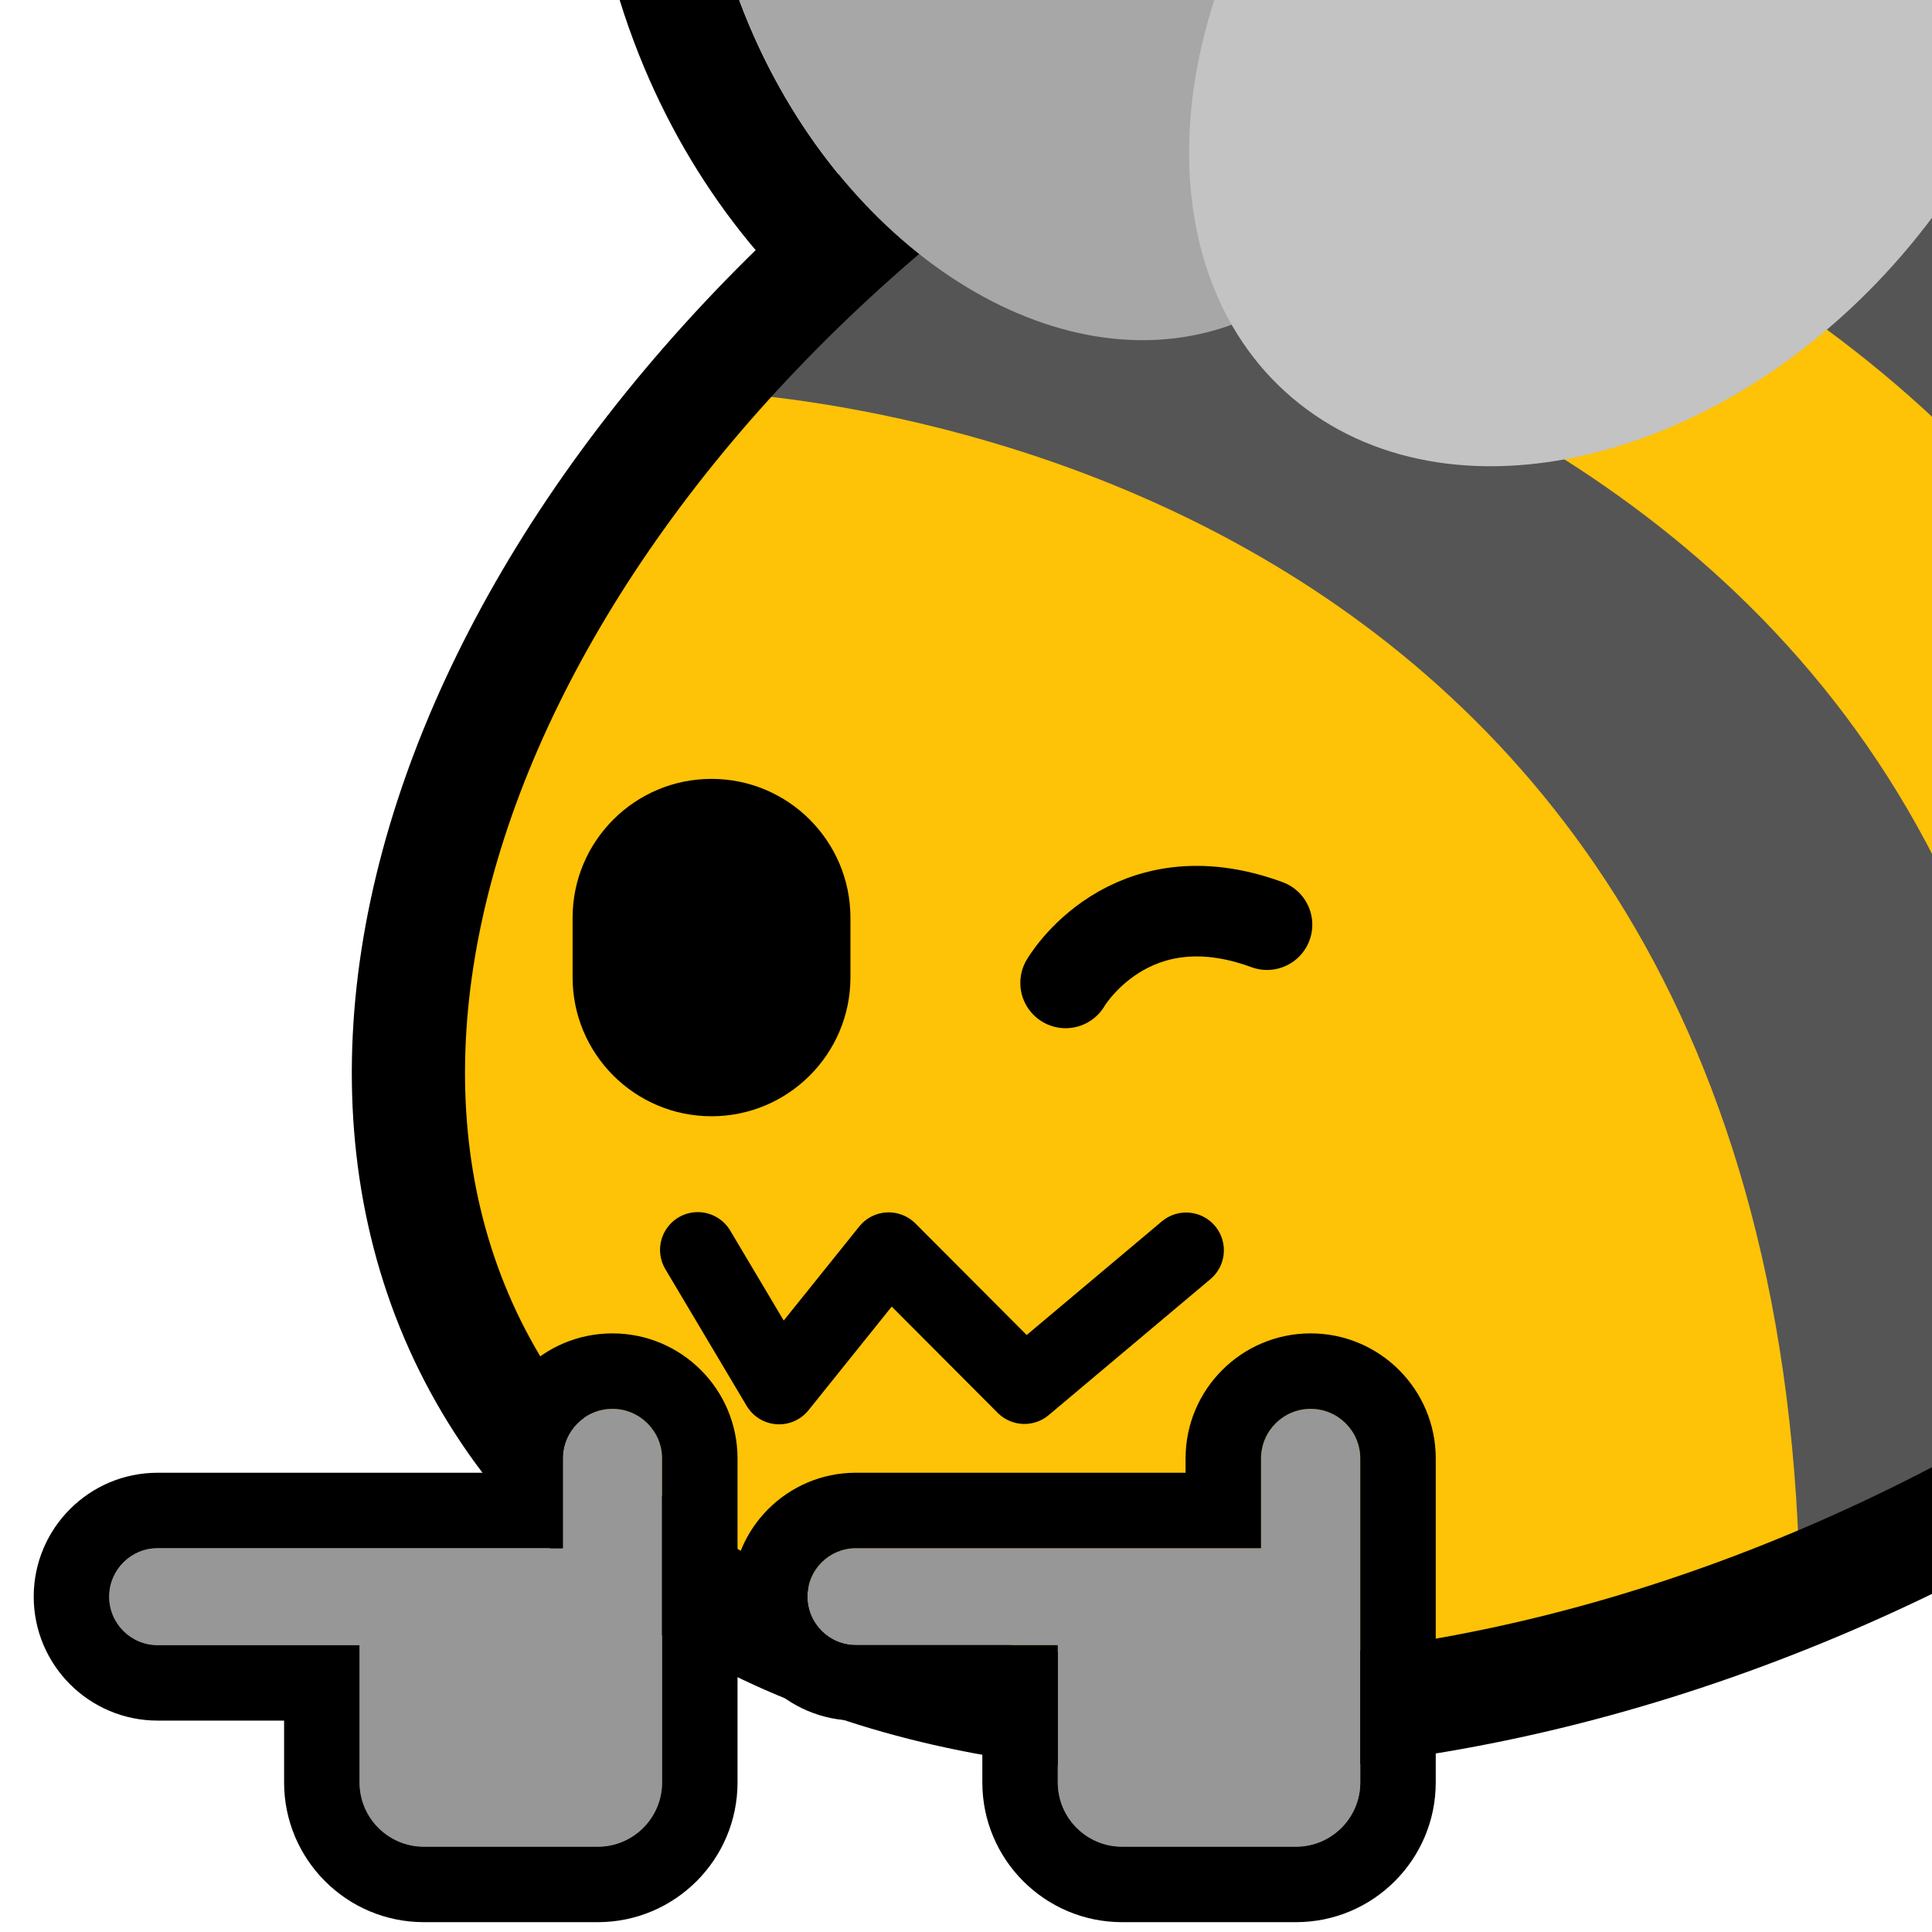 <?xml version="1.0" encoding="UTF-8" standalone="no"?>
<!DOCTYPE svg PUBLIC "-//W3C//DTD SVG 1.1//EN" "http://www.w3.org/Graphics/SVG/1.1/DTD/svg11.dtd">
<svg width="100%" height="100%" viewBox="0 0 256 256" version="1.1" xmlns="http://www.w3.org/2000/svg" xmlns:xlink="http://www.w3.org/1999/xlink" xml:space="preserve" xmlns:serif="http://www.serif.com/" style="fill-rule:evenodd;clip-rule:evenodd;stroke-linecap:round;stroke-linejoin:round;stroke-miterlimit:1.5;">
    <rect id="blobbee_fingerguns" x="-0" y="0" width="256" height="256" style="fill:none;"/>
    <clipPath id="_clip1">
        <rect x="-0" y="0" width="256" height="256"/>
    </clipPath>
    <g clip-path="url(#_clip1)">
        <path id="Wings-outline" serif:id="Wings outline" d="M156.902,59.708C129.065,62.422 97.449,41.187 84.028,5.602C68.683,-35.087 84.083,-75.347 114.432,-85.495C138.087,-93.404 166.844,-81.498 185.329,-56.266C212.177,-74.912 244.432,-77.257 265.424,-61.776C292.853,-41.548 294.933,4.366 265.843,40.638C237.208,76.342 191.253,86.226 164.254,66.316C161.555,64.325 159.104,62.114 156.902,59.708ZM163.201,43.032C165.691,47.381 169.007,51.183 173.157,54.243C194.848,70.24 231.136,59.939 254.141,31.254C277.146,2.569 278.213,-33.707 256.521,-49.704C236.599,-64.396 204.363,-56.904 181.414,-33.36C168.453,-61.92 141.479,-78.722 119.189,-71.269C95.605,-63.383 86.139,-31.311 98.063,0.309C109.988,31.928 138.817,51.196 162.402,43.311C162.67,43.221 162.936,43.128 163.201,43.032Z"/>
        <path id="Body" d="M153.948,1.873C234.775,-44.793 326.183,-39.231 357.943,14.285C389.703,67.802 349.866,149.137 269.039,195.803C188.211,242.469 96.804,236.907 65.044,183.391C33.283,129.874 73.12,48.539 153.948,1.873Z" style="fill:rgb(254,194,7);"/>
        <g id="Stripes">
            <path d="M214.839,-16.143C213.085,-14.747 341.1,-20.628 353.122,109.755C417.141,-61.844 215.475,-29.069 214.839,-16.143Z" style="fill:rgb(85,85,85);"/>
            <path d="M353.122,111.111C345.447,-14.695 217.939,-17.662 218.636,-21.398L171.119,-3.799C171.119,-3.799 325.08,-6.19 330.564,142.056L349.196,113.372" style="fill:rgb(254,194,7);"/>
            <path d="M301.943,172.58L330.298,142.056C324.914,-6.379 167.886,-8.962 167.888,-8.907L142.717,5.942C142.483,5.984 305.112,19.06 301.943,172.58Z" style="fill:rgb(85,85,85);"/>
            <path d="M144.846,6.056L117.696,27.238C117.696,27.238 273.776,42.777 272.117,194.288L301.428,174.64C312.302,24.356 143.194,7.326 140.795,9.216" style="fill:rgb(254,194,7);"/>
            <path d="M111.865,30.126L91.509,51.766C91.509,51.766 235.189,53.063 238.466,209.312L272.117,194.288C277.858,38.077 116.53,31.787 111.865,30.126Z" style="fill:rgb(85,85,85);"/>
        </g>
        <path id="Body-outline" serif:id="Body outline" d="M153.948,1.873C234.775,-44.793 326.183,-39.231 357.943,14.285C389.703,67.802 349.866,149.137 269.039,195.803C188.211,242.469 96.804,236.907 65.044,183.391C33.283,129.874 73.12,48.539 153.948,1.873Z" style="fill:none;stroke:black;stroke-width:15px;"/>
        <g id="Wings">
            <path id="Back-wing" serif:id="Back wing" d="M119.189,-71.269C142.773,-79.155 171.602,-59.886 183.527,-28.267C195.452,3.352 185.986,35.425 162.402,43.311C138.817,51.196 109.988,31.928 98.063,0.309C86.139,-31.311 95.605,-63.383 119.189,-71.269Z" style="fill:rgb(167,167,167);"/>
            <path id="Front-wing" serif:id="Front wing" d="M256.521,-49.704C278.213,-33.707 277.146,2.569 254.141,31.254C231.136,59.939 194.848,70.24 173.157,54.243C151.465,38.247 152.532,1.971 175.537,-26.714C198.542,-55.399 234.83,-65.7 256.521,-49.704Z" style="fill:rgb(195,195,195);"/>
        </g>
        <g id="Face">
            <path id="Mouth" d="M92.459,165.613L103.234,183.73L117.755,165.645L135.742,183.68L157.169,165.666" style="fill:none;stroke:black;stroke-width:10px;"/>
            <g id="Eyes">
                <path id="Right-eye" serif:id="Right eye" d="M141.198,130.242C141.198,130.242 149.58,115.783 167.886,122.523" style="fill:none;stroke:black;stroke-width:12px;"/>
                <path id="Left-eye" serif:id="Left eye" d="M112.688,121.614L112.688,129.502C112.688,139.662 104.44,147.91 94.28,147.91C84.12,147.91 75.872,139.662 75.872,129.502L75.872,121.614C75.872,111.454 84.12,103.206 94.28,103.206C104.44,103.206 112.688,111.454 112.688,121.614Z"/>
            </g>
        </g>
        <path id="Right-hand" serif:id="Right hand" d="M180.244,236.18L180.244,193.256C180.244,189.627 177.298,186.68 173.669,186.68C170.04,186.68 167.094,189.627 167.094,193.256L167.094,205.146L113.407,205.146C109.863,205.146 106.986,208.023 106.986,211.567C106.986,215.111 109.863,217.988 113.407,217.988L140.163,217.988L140.163,236.18C140.163,240.88 143.979,244.696 148.679,244.696L171.728,244.696C176.428,244.696 180.244,240.88 180.244,236.18Z" style="fill:rgb(151,151,151);"/>
        <path d="M190.244,236.18C190.244,246.399 181.947,254.696 171.728,254.696L148.679,254.696C138.46,254.696 130.163,246.399 130.163,236.18L130.163,227.988L113.407,227.988C104.344,227.988 96.986,220.63 96.986,211.567C96.986,202.504 104.344,195.146 113.407,195.146L157.094,195.146L157.094,193.256C157.094,184.107 164.521,176.68 173.669,176.68C182.817,176.68 190.244,184.107 190.244,193.256L190.244,236.18ZM180.244,236.18L180.244,193.256C180.244,189.627 177.298,186.68 173.669,186.68C170.04,186.68 167.094,189.627 167.094,193.256L167.094,205.146L113.407,205.146C109.863,205.146 106.986,208.023 106.986,211.567C106.986,215.111 109.863,217.988 113.407,217.988L140.163,217.988L140.163,236.18C140.163,240.88 143.979,244.696 148.679,244.696L171.728,244.696C176.428,244.696 180.244,240.88 180.244,236.18Z"/>
        <path id="Left-hand" serif:id="Left hand" d="M87.726,236.18L87.726,193.256C87.726,189.627 84.78,186.68 81.15,186.68C77.521,186.68 74.575,189.627 74.575,193.256L74.575,205.146L20.888,205.146C17.345,205.146 14.468,208.023 14.468,211.567C14.468,215.111 17.345,217.988 20.888,217.988L47.644,217.988L47.644,236.18C47.644,240.88 51.46,244.696 56.161,244.696L79.209,244.696C83.91,244.696 87.726,240.88 87.726,236.18Z" style="fill:rgb(151,151,151);"/>
        <path d="M97.726,236.18C97.726,246.399 89.429,254.696 79.209,254.696L56.161,254.696C45.941,254.696 37.644,246.399 37.644,236.18L37.644,227.988L20.888,227.988C11.826,227.988 4.468,220.63 4.468,211.567C4.468,202.504 11.826,195.146 20.888,195.146L64.575,195.146L64.575,193.256C64.575,184.107 72.002,176.68 81.15,176.68C90.299,176.68 97.726,184.107 97.726,193.256L97.726,236.18ZM87.726,236.18L87.726,193.256C87.726,189.627 84.78,186.68 81.15,186.68C77.521,186.68 74.575,189.627 74.575,193.256L74.575,205.146L20.888,205.146C17.345,205.146 14.468,208.023 14.468,211.567C14.468,215.111 17.345,217.988 20.888,217.988L47.644,217.988L47.644,236.18C47.644,240.88 51.46,244.696 56.161,244.696L79.209,244.696C83.91,244.696 87.726,240.88 87.726,236.18Z"/>
    </g>
</svg>
